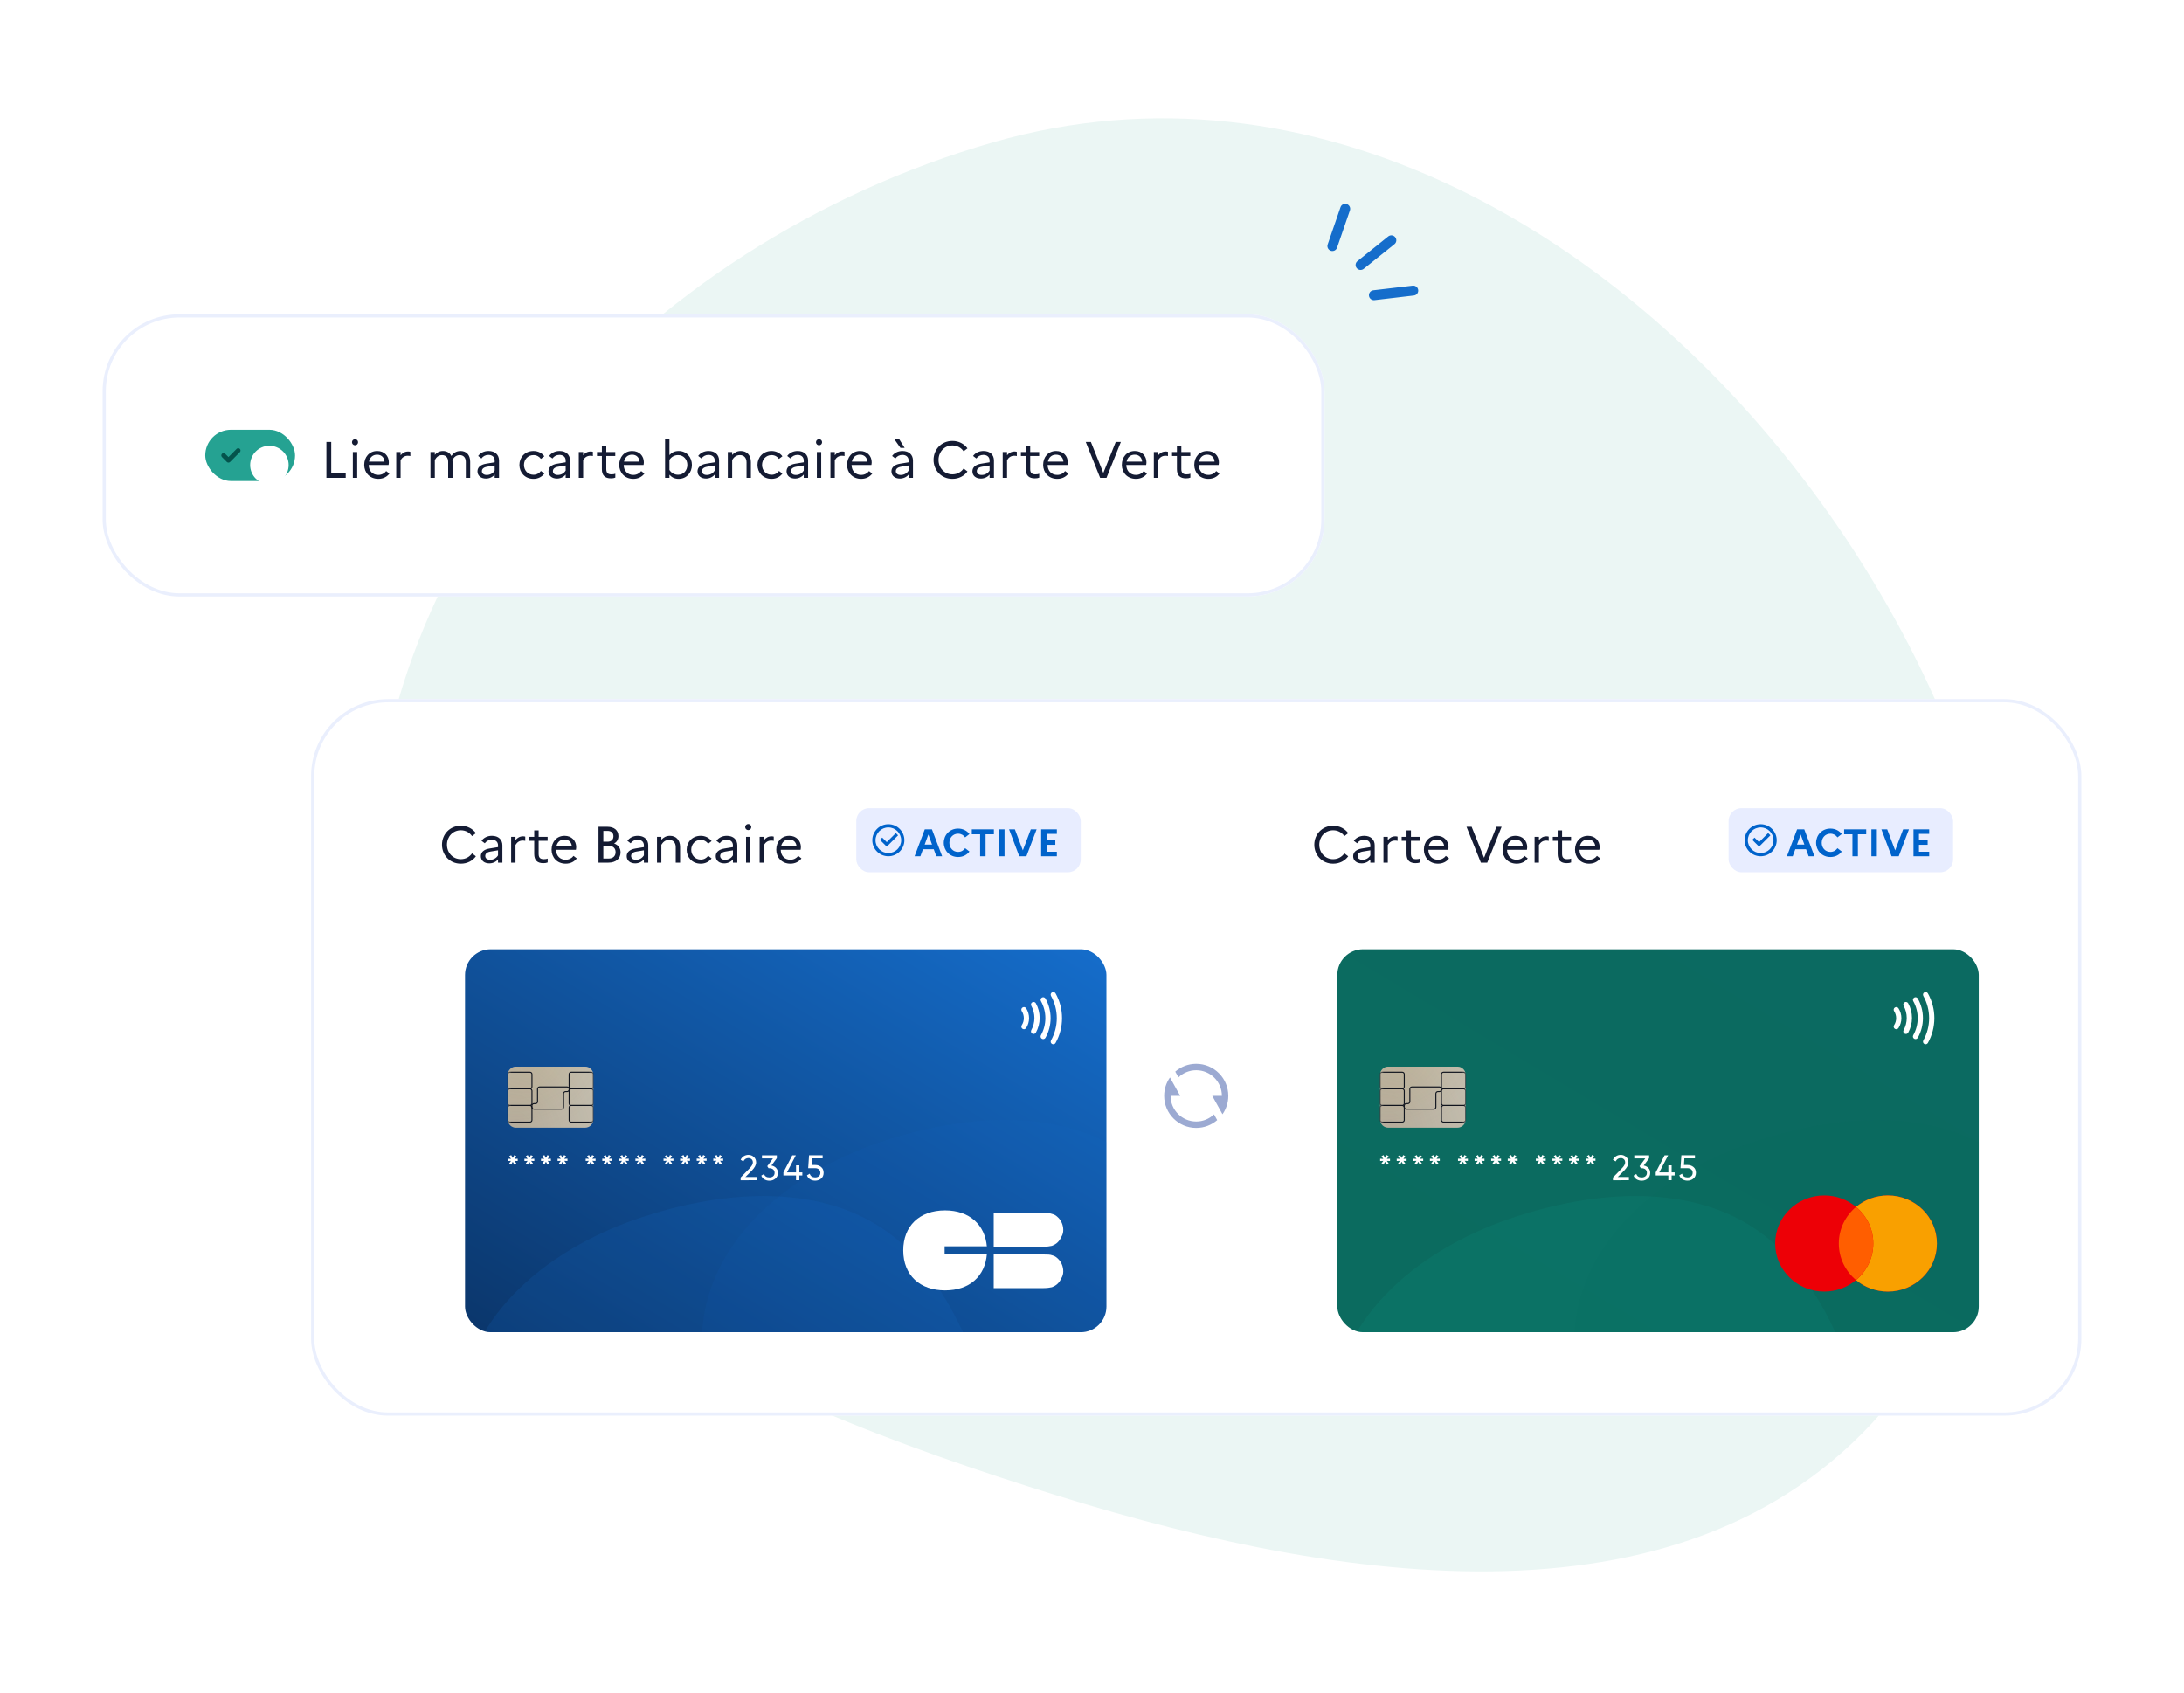<svg viewBox="0 0 681 528" fill="none" xmlns="http://www.w3.org/2000/svg">
<path fill-rule="evenodd" clip-rule="evenodd" d="M116.228 285.69C121.045 388.357 230.999 435.736 329.459 466.291C422.705 495.229 533.11 510.804 592.412 433.467C654.947 351.915 627.748 239.199 567.34 156.07C506.598 72.482 409.164 15.779 309.663 44.37C199.924 75.902 110.893 171.986 116.228 285.69Z" fill="#EBF6F4"/>
<g filter="url(#filter0_ddd_37_781)">
<rect x="32" y="92" width="381" height="88" rx="24" fill="white"/>
<rect x="32.5" y="92.5" width="380" height="87" rx="23.5" stroke="#EAEFFD"/>
<rect x="64" y="128" width="28" height="16" rx="8" fill="#25A292"/>
<path d="M74.79 133.961C74.51 133.68 74.055 133.68 73.775 133.961L71.239 136.51L70.225 135.49C69.945 135.209 69.49 135.209 69.21 135.49C68.93 135.772 68.93 136.228 69.21 136.51L70.732 138.039C71.012 138.32 71.466 138.32 71.746 138.039L74.79 134.981C75.07 134.699 75.07 134.243 74.79 133.961Z" fill="#04534C"/>
<g filter="url(#filter1_dd_37_781)">
<circle cx="84" cy="136" r="6" fill="white"/>
</g>
<path d="M101.776 143V131.8H103.28V141.624H107.792V143H101.776ZM110.706 132.84C110.178 132.84 109.746 132.408 109.746 131.88C109.746 131.368 110.178 130.936 110.706 130.936C111.234 130.936 111.65 131.368 111.65 131.88C111.65 132.408 111.234 132.84 110.706 132.84ZM110.018 143V134.936H111.378V143H110.018ZM121.421 141.672C120.669 142.68 119.469 143.32 117.965 143.32C115.245 143.32 113.565 141.32 113.565 138.968C113.565 136.52 115.133 134.616 117.629 134.616C119.821 134.616 121.245 136.152 121.245 138.136C121.245 138.456 121.197 138.76 121.149 138.984H114.957C115.005 140.92 116.237 142.088 117.965 142.088C119.005 142.088 119.885 141.608 120.413 140.888L121.421 141.672ZM117.597 135.768C116.269 135.768 115.341 136.552 115.053 137.944H119.885C119.837 136.76 119.021 135.768 117.597 135.768ZM123.549 143V134.936H124.909V135.944C125.501 135.24 126.237 134.776 127.261 134.776C127.517 134.776 127.757 134.808 127.949 134.872V136.2C127.709 136.136 127.469 136.104 127.149 136.104C126.093 136.104 125.405 136.648 124.909 137.464V143H123.549ZM134.221 143V134.936H135.581V135.816C136.189 135.112 136.989 134.616 138.109 134.616C139.277 134.616 140.237 135.144 140.733 136.168C141.373 135.288 142.221 134.616 143.613 134.616C145.341 134.616 146.605 135.768 146.605 137.96V143H145.245V138.008C145.245 136.664 144.493 135.896 143.341 135.896C142.317 135.896 141.597 136.472 141.069 137.416C141.085 137.592 141.101 137.768 141.101 137.96V143H139.741V138.008C139.741 136.664 139.005 135.896 137.837 135.896C136.733 135.896 136.045 136.584 135.581 137.416V143H134.221ZM151.538 143.224C149.954 143.224 148.882 142.344 148.882 140.968C148.882 139.752 149.81 138.888 151.522 138.6L154.242 138.152V137.592C154.242 136.472 153.442 135.832 152.29 135.832C151.362 135.832 150.61 136.264 150.114 136.952L149.09 136.168C149.794 135.208 150.93 134.616 152.338 134.616C154.386 134.616 155.602 135.816 155.602 137.592V143H154.242V141.976C153.634 142.76 152.578 143.224 151.538 143.224ZM150.258 140.92C150.258 141.608 150.818 142.104 151.762 142.104C152.834 142.104 153.714 141.592 154.242 140.728V139.144L151.858 139.544C150.754 139.736 150.258 140.232 150.258 140.92ZM166.355 142.04C167.347 142.04 168.163 141.56 168.659 140.856L169.731 141.672C168.979 142.68 167.811 143.32 166.339 143.32C163.667 143.32 161.955 141.32 161.955 138.968C161.955 136.616 163.667 134.616 166.339 134.616C167.795 134.616 168.979 135.272 169.731 136.264L168.659 137.08C168.163 136.376 167.347 135.896 166.339 135.896C164.611 135.896 163.379 137.256 163.379 138.968C163.379 140.696 164.611 142.04 166.355 142.04ZM173.679 143.224C172.095 143.224 171.023 142.344 171.023 140.968C171.023 139.752 171.951 138.888 173.663 138.6L176.383 138.152V137.592C176.383 136.472 175.583 135.832 174.431 135.832C173.503 135.832 172.751 136.264 172.255 136.952L171.231 136.168C171.935 135.208 173.071 134.616 174.479 134.616C176.527 134.616 177.743 135.816 177.743 137.592V143H176.383V141.976C175.775 142.76 174.719 143.224 173.679 143.224ZM172.399 140.92C172.399 141.608 172.959 142.104 173.903 142.104C174.975 142.104 175.855 141.592 176.383 140.728V139.144L173.999 139.544C172.895 139.736 172.399 140.232 172.399 140.92ZM180.471 143V134.936H181.831V135.944C182.423 135.24 183.159 134.776 184.183 134.776C184.439 134.776 184.679 134.808 184.871 134.872V136.2C184.631 136.136 184.391 136.104 184.071 136.104C183.015 136.104 182.327 136.648 181.831 137.464V143H180.471ZM187.67 140.296V136.168H186.15V134.936H187.67V132.92H189.046V134.936H191.846V136.168H189.046V140.296C189.046 141.56 189.686 141.912 190.662 141.912C191.19 141.912 191.558 141.848 191.862 141.72V142.936C191.478 143.096 191.046 143.16 190.47 143.16C188.678 143.16 187.67 142.264 187.67 140.296ZM200.936 141.672C200.184 142.68 198.984 143.32 197.48 143.32C194.76 143.32 193.08 141.32 193.08 138.968C193.08 136.52 194.648 134.616 197.144 134.616C199.336 134.616 200.76 136.152 200.76 138.136C200.76 138.456 200.712 138.76 200.664 138.984H194.472C194.52 140.92 195.752 142.088 197.48 142.088C198.52 142.088 199.4 141.608 199.928 140.888L200.936 141.672ZM197.112 135.768C195.784 135.768 194.856 136.552 194.568 137.944H199.4C199.352 136.76 198.536 135.768 197.112 135.768ZM215.746 138.968C215.746 141.32 214.13 143.32 211.602 143.32C210.402 143.32 209.458 142.856 208.738 142.04V143H207.378V131H208.738V135.896C209.458 135.08 210.402 134.616 211.602 134.616C214.13 134.616 215.746 136.616 215.746 138.968ZM211.442 135.896C210.322 135.896 209.33 136.44 208.738 137.384V140.552C209.362 141.512 210.338 142.04 211.442 142.04C213.154 142.04 214.322 140.68 214.322 138.968C214.322 137.256 213.154 135.896 211.442 135.896ZM220.148 143.224C218.564 143.224 217.492 142.344 217.492 140.968C217.492 139.752 218.42 138.888 220.132 138.6L222.852 138.152V137.592C222.852 136.472 222.052 135.832 220.9 135.832C219.972 135.832 219.22 136.264 218.724 136.952L217.7 136.168C218.404 135.208 219.54 134.616 220.948 134.616C222.996 134.616 224.212 135.816 224.212 137.592V143H222.852V141.976C222.244 142.76 221.188 143.224 220.148 143.224ZM218.868 140.92C218.868 141.608 219.428 142.104 220.372 142.104C221.444 142.104 222.324 141.592 222.852 140.728V139.144L220.468 139.544C219.364 139.736 218.868 140.232 218.868 140.92ZM226.94 143V134.936H228.3V135.848C228.956 135.128 229.788 134.616 230.988 134.616C232.796 134.616 234.14 135.832 234.14 138.12V143H232.78V138.168C232.78 136.728 231.964 135.896 230.716 135.896C229.548 135.896 228.812 136.568 228.3 137.416V143H226.94ZM240.59 142.04C241.582 142.04 242.398 141.56 242.894 140.856L243.966 141.672C243.214 142.68 242.046 143.32 240.574 143.32C237.902 143.32 236.19 141.32 236.19 138.968C236.19 136.616 237.902 134.616 240.574 134.616C242.03 134.616 243.214 135.272 243.966 136.264L242.894 137.08C242.398 136.376 241.582 135.896 240.574 135.896C238.846 135.896 237.614 137.256 237.614 138.968C237.614 140.696 238.846 142.04 240.59 142.04ZM247.913 143.224C246.329 143.224 245.257 142.344 245.257 140.968C245.257 139.752 246.185 138.888 247.897 138.6L250.617 138.152V137.592C250.617 136.472 249.817 135.832 248.665 135.832C247.737 135.832 246.985 136.264 246.489 136.952L245.465 136.168C246.169 135.208 247.305 134.616 248.713 134.616C250.761 134.616 251.977 135.816 251.977 137.592V143H250.617V141.976C250.009 142.76 248.953 143.224 247.913 143.224ZM246.633 140.92C246.633 141.608 247.193 142.104 248.137 142.104C249.209 142.104 250.089 141.592 250.617 140.728V139.144L248.233 139.544C247.129 139.736 246.633 140.232 246.633 140.92ZM255.394 132.84C254.866 132.84 254.434 132.408 254.434 131.88C254.434 131.368 254.866 130.936 255.394 130.936C255.922 130.936 256.338 131.368 256.338 131.88C256.338 132.408 255.922 132.84 255.394 132.84ZM254.706 143V134.936H256.066V143H254.706ZM258.94 143V134.936H260.3V135.944C260.892 135.24 261.628 134.776 262.652 134.776C262.908 134.776 263.148 134.808 263.34 134.872V136.2C263.1 136.136 262.86 136.104 262.54 136.104C261.484 136.104 260.796 136.648 260.3 137.464V143H258.94ZM271.983 141.672C271.231 142.68 270.031 143.32 268.527 143.32C265.807 143.32 264.127 141.32 264.127 138.968C264.127 136.52 265.695 134.616 268.191 134.616C270.383 134.616 271.807 136.152 271.807 138.136C271.807 138.456 271.759 138.76 271.711 138.984H265.519C265.567 140.92 266.799 142.088 268.527 142.088C269.567 142.088 270.447 141.608 270.975 140.888L271.983 141.672ZM268.159 135.768C266.831 135.768 265.903 136.552 265.615 137.944H270.447C270.399 136.76 269.583 135.768 268.159 135.768ZM280.776 133.656L278.904 131H280.424L282.088 133.656H280.776ZM280.616 143.224C279.032 143.224 277.96 142.344 277.96 140.968C277.96 139.752 278.888 138.888 280.6 138.6L283.32 138.152V137.592C283.32 136.472 282.52 135.832 281.368 135.832C280.44 135.832 279.688 136.264 279.192 136.952L278.168 136.168C278.872 135.208 280.008 134.616 281.416 134.616C283.464 134.616 284.68 135.816 284.68 137.592V143H283.32V141.976C282.712 142.76 281.656 143.224 280.616 143.224ZM279.336 140.92C279.336 141.608 279.896 142.104 280.84 142.104C281.912 142.104 282.792 141.592 283.32 140.728V139.144L280.936 139.544C279.832 139.736 279.336 140.232 279.336 140.92ZM296.985 141.912C298.489 141.912 299.721 141.176 300.473 140.088L301.673 141.016C300.649 142.408 299.001 143.32 296.985 143.32C293.481 143.32 291.097 140.6 291.097 137.4C291.097 134.2 293.481 131.48 296.985 131.48C299.001 131.48 300.649 132.408 301.673 133.784L300.473 134.712C299.721 133.624 298.489 132.888 296.985 132.888C294.457 132.888 292.649 134.904 292.649 137.4C292.649 139.896 294.457 141.912 296.985 141.912ZM305.866 143.224C304.282 143.224 303.21 142.344 303.21 140.968C303.21 139.752 304.138 138.888 305.85 138.6L308.57 138.152V137.592C308.57 136.472 307.77 135.832 306.618 135.832C305.69 135.832 304.938 136.264 304.442 136.952L303.418 136.168C304.122 135.208 305.258 134.616 306.666 134.616C308.714 134.616 309.93 135.816 309.93 137.592V143H308.57V141.976C307.962 142.76 306.906 143.224 305.866 143.224ZM304.586 140.92C304.586 141.608 305.146 142.104 306.09 142.104C307.162 142.104 308.042 141.592 308.57 140.728V139.144L306.186 139.544C305.082 139.736 304.586 140.232 304.586 140.92ZM312.659 143V134.936H314.019V135.944C314.611 135.24 315.347 134.776 316.371 134.776C316.627 134.776 316.867 134.808 317.059 134.872V136.2C316.819 136.136 316.579 136.104 316.259 136.104C315.203 136.104 314.515 136.648 314.019 137.464V143H312.659ZM319.857 140.296V136.168H318.337V134.936H319.857V132.92H321.233V134.936H324.033V136.168H321.233V140.296C321.233 141.56 321.873 141.912 322.849 141.912C323.377 141.912 323.745 141.848 324.049 141.72V142.936C323.665 143.096 323.233 143.16 322.657 143.16C320.865 143.16 319.857 142.264 319.857 140.296ZM333.124 141.672C332.372 142.68 331.172 143.32 329.668 143.32C326.948 143.32 325.268 141.32 325.268 138.968C325.268 136.52 326.836 134.616 329.332 134.616C331.524 134.616 332.948 136.152 332.948 138.136C332.948 138.456 332.9 138.76 332.852 138.984H326.66C326.708 140.92 327.94 142.088 329.668 142.088C330.708 142.088 331.588 141.608 332.116 140.888L333.124 141.672ZM329.3 135.768C327.972 135.768 327.044 136.552 326.756 137.944H331.588C331.54 136.76 330.724 135.768 329.3 135.768ZM338.557 131.8H340.157L344.029 141.48L347.901 131.8H349.501L345.021 143H343.037L338.557 131.8ZM357.655 141.672C356.903 142.68 355.703 143.32 354.199 143.32C351.479 143.32 349.799 141.32 349.799 138.968C349.799 136.52 351.367 134.616 353.863 134.616C356.055 134.616 357.479 136.152 357.479 138.136C357.479 138.456 357.431 138.76 357.383 138.984H351.191C351.239 140.92 352.471 142.088 354.199 142.088C355.239 142.088 356.119 141.608 356.647 140.888L357.655 141.672ZM353.831 135.768C352.503 135.768 351.575 136.552 351.287 137.944H356.119C356.071 136.76 355.255 135.768 353.831 135.768ZM359.784 143V134.936H361.144V135.944C361.736 135.24 362.472 134.776 363.496 134.776C363.752 134.776 363.992 134.808 364.184 134.872V136.2C363.944 136.136 363.704 136.104 363.384 136.104C362.328 136.104 361.64 136.648 361.144 137.464V143H359.784ZM366.982 140.296V136.168H365.462V134.936H366.982V132.92H368.358V134.936H371.158V136.168H368.358V140.296C368.358 141.56 368.998 141.912 369.974 141.912C370.502 141.912 370.87 141.848 371.174 141.72V142.936C370.79 143.096 370.358 143.16 369.782 143.16C367.99 143.16 366.982 142.264 366.982 140.296ZM380.249 141.672C379.497 142.68 378.297 143.32 376.793 143.32C374.073 143.32 372.393 141.32 372.393 138.968C372.393 136.52 373.961 134.616 376.457 134.616C378.649 134.616 380.073 136.152 380.073 138.136C380.073 138.456 380.025 138.76 379.977 138.984H373.785C373.833 140.92 375.065 142.088 376.793 142.088C377.833 142.088 378.713 141.608 379.241 140.888L380.249 141.672ZM376.425 135.768C375.097 135.768 374.169 136.552 373.881 137.944H378.713C378.665 136.76 377.849 135.768 376.425 135.768Z" fill="#141B33"/>
</g>
<g filter="url(#filter2_ddd_37_781)">
<rect x="97" y="212" width="552" height="223.418" rx="24" fill="white"/>
<rect x="97.5" y="212.5" width="551" height="222.418" rx="23.5" stroke="#EAEFFD"/>
<path d="M143.704 261.912C145.208 261.912 146.44 261.176 147.192 260.088L148.392 261.016C147.368 262.408 145.72 263.32 143.704 263.32C140.2 263.32 137.816 260.6 137.816 257.4C137.816 254.2 140.2 251.48 143.704 251.48C145.72 251.48 147.368 252.408 148.392 253.784L147.192 254.712C146.44 253.624 145.208 252.888 143.704 252.888C141.176 252.888 139.368 254.904 139.368 257.4C139.368 259.896 141.176 261.912 143.704 261.912ZM152.585 263.224C151.001 263.224 149.929 262.344 149.929 260.968C149.929 259.752 150.857 258.888 152.569 258.6L155.289 258.152V257.592C155.289 256.472 154.489 255.832 153.337 255.832C152.409 255.832 151.657 256.264 151.161 256.952L150.137 256.168C150.841 255.208 151.977 254.616 153.385 254.616C155.433 254.616 156.649 255.816 156.649 257.592V263H155.289V261.976C154.681 262.76 153.625 263.224 152.585 263.224ZM151.305 260.92C151.305 261.608 151.865 262.104 152.809 262.104C153.881 262.104 154.761 261.592 155.289 260.728V259.144L152.905 259.544C151.801 259.736 151.305 260.232 151.305 260.92ZM159.378 263V254.936H160.738V255.944C161.33 255.24 162.066 254.776 163.09 254.776C163.346 254.776 163.586 254.808 163.778 254.872V256.2C163.538 256.136 163.298 256.104 162.978 256.104C161.922 256.104 161.234 256.648 160.738 257.464V263H159.378ZM166.576 260.296V256.168H165.056V254.936H166.576V252.92H167.952V254.936H170.752V256.168H167.952V260.296C167.952 261.56 168.592 261.912 169.568 261.912C170.096 261.912 170.464 261.848 170.768 261.72V262.936C170.384 263.096 169.952 263.16 169.376 263.16C167.584 263.16 166.576 262.264 166.576 260.296ZM179.842 261.672C179.09 262.68 177.89 263.32 176.386 263.32C173.666 263.32 171.986 261.32 171.986 258.968C171.986 256.52 173.554 254.616 176.05 254.616C178.242 254.616 179.666 256.152 179.666 258.136C179.666 258.456 179.618 258.76 179.57 258.984H173.378C173.426 260.92 174.658 262.088 176.386 262.088C177.426 262.088 178.306 261.608 178.834 260.888L179.842 261.672ZM176.018 255.768C174.69 255.768 173.762 256.552 173.474 257.944H178.306C178.258 256.76 177.442 255.768 176.018 255.768ZM186.62 263V251.8H189.388C191.532 251.8 192.828 252.936 192.828 254.712C192.828 255.72 192.364 256.536 191.484 257.016C192.796 257.48 193.5 258.504 193.5 259.784C193.5 261.752 192.044 263 189.66 263H186.62ZM189.404 253.08H188.124V256.456H189.404C190.588 256.456 191.276 255.848 191.276 254.744C191.276 253.688 190.588 253.08 189.404 253.08ZM189.724 257.736H188.124V261.72H189.724C191.116 261.72 191.948 260.984 191.948 259.72C191.948 258.456 191.116 257.736 189.724 257.736ZM198.07 263.224C196.486 263.224 195.414 262.344 195.414 260.968C195.414 259.752 196.342 258.888 198.054 258.6L200.774 258.152V257.592C200.774 256.472 199.974 255.832 198.822 255.832C197.894 255.832 197.142 256.264 196.646 256.952L195.622 256.168C196.326 255.208 197.462 254.616 198.87 254.616C200.918 254.616 202.134 255.816 202.134 257.592V263H200.774V261.976C200.166 262.76 199.11 263.224 198.07 263.224ZM196.789 260.92C196.789 261.608 197.35 262.104 198.294 262.104C199.366 262.104 200.246 261.592 200.774 260.728V259.144L198.39 259.544C197.286 259.736 196.789 260.232 196.789 260.92ZM204.862 263V254.936H206.222V255.848C206.878 255.128 207.71 254.616 208.91 254.616C210.718 254.616 212.062 255.832 212.062 258.12V263H210.702V258.168C210.702 256.728 209.886 255.896 208.638 255.896C207.47 255.896 206.734 256.568 206.222 257.416V263H204.862ZM218.511 262.04C219.503 262.04 220.319 261.56 220.815 260.856L221.887 261.672C221.135 262.68 219.967 263.32 218.495 263.32C215.823 263.32 214.111 261.32 214.111 258.968C214.111 256.616 215.823 254.616 218.495 254.616C219.951 254.616 221.135 255.272 221.887 256.264L220.815 257.08C220.319 256.376 219.503 255.896 218.495 255.896C216.767 255.896 215.535 257.256 215.535 258.968C215.535 260.696 216.767 262.04 218.511 262.04ZM225.835 263.224C224.251 263.224 223.179 262.344 223.179 260.968C223.179 259.752 224.107 258.888 225.819 258.6L228.539 258.152V257.592C228.539 256.472 227.739 255.832 226.587 255.832C225.659 255.832 224.907 256.264 224.411 256.952L223.387 256.168C224.091 255.208 225.227 254.616 226.635 254.616C228.683 254.616 229.899 255.816 229.899 257.592V263H228.539V261.976C227.931 262.76 226.875 263.224 225.835 263.224ZM224.555 260.92C224.555 261.608 225.115 262.104 226.059 262.104C227.131 262.104 228.011 261.592 228.539 260.728V259.144L226.155 259.544C225.051 259.736 224.555 260.232 224.555 260.92ZM233.316 252.84C232.788 252.84 232.356 252.408 232.356 251.88C232.356 251.368 232.788 250.936 233.316 250.936C233.844 250.936 234.26 251.368 234.26 251.88C234.26 252.408 233.844 252.84 233.316 252.84ZM232.628 263V254.936H233.988V263H232.628ZM236.862 263V254.936H238.222V255.944C238.814 255.24 239.55 254.776 240.574 254.776C240.83 254.776 241.07 254.808 241.262 254.872V256.2C241.022 256.136 240.782 256.104 240.462 256.104C239.406 256.104 238.718 256.648 238.222 257.464V263H236.862ZM249.905 261.672C249.153 262.68 247.953 263.32 246.449 263.32C243.729 263.32 242.049 261.32 242.049 258.968C242.049 256.52 243.617 254.616 246.113 254.616C248.305 254.616 249.729 256.152 249.729 258.136C249.729 258.456 249.681 258.76 249.633 258.984H243.441C243.489 260.92 244.721 262.088 246.449 262.088C247.489 262.088 248.369 261.608 248.897 260.888L249.905 261.672ZM246.081 255.768C244.753 255.768 243.825 256.552 243.537 257.944H248.369C248.321 256.76 247.505 255.768 246.081 255.768Z" fill="#141B33"/>
<rect x="267" y="246" width="70" height="20" rx="4" fill="#E8EDFF"/>
<path fill-rule="evenodd" clip-rule="evenodd" d="M277 261C274.238 261 272 258.762 272 256C272 253.238 274.238 251 277 251C279.762 251 282 253.238 282 256C282 258.762 279.762 261 277 261ZM277 260C279.209 260 281 258.209 281 256C281 253.791 279.209 252 277 252C274.791 252 273 253.791 273 256C273 258.209 274.791 260 277 260ZM276.502 258L274.38 255.878L275.087 255.172L276.502 256.586L279.33 253.757L280.037 254.464L276.502 258Z" fill="#0063CB"/>
<path d="M285.18 261L288.36 252.6H290.592L293.772 261H291.96L291.156 258.816H287.796L286.992 261H285.18ZM288.324 257.364H290.628L289.476 254.208L288.324 257.364ZM298.746 259.644C299.706 259.644 300.462 259.176 300.942 258.492L302.286 259.524C301.518 260.568 300.27 261.24 298.746 261.24C296.094 261.24 294.282 259.2 294.282 256.8C294.282 254.4 296.094 252.36 298.746 252.36C300.27 252.36 301.518 253.044 302.286 254.064L300.942 255.108C300.462 254.424 299.706 253.956 298.746 253.956C297.162 253.956 296.034 255.192 296.034 256.8C296.034 258.408 297.162 259.644 298.746 259.644ZM303.02 254.148V252.6H309.908V254.148H307.316V261H305.612V254.148H303.02ZM311.525 261V252.6H313.229V261H311.525ZM314.641 252.6H316.453L318.937 259.164L321.421 252.6H323.233L320.053 261H317.821L314.641 252.6ZM324.65 261V252.6H329.546V254.016H326.354V256.008H329.066V257.424H326.354V259.584H329.546V261H324.65Z" fill="#0063CB"/>
<g filter="url(#filter3_dd_37_781)">
<g clip-path="url(#clip0_37_781)">
<rect x="137" y="276" width="200" height="119.418" rx="8" fill="url(#paint0_linear_37_781)"/>
<path fill-rule="evenodd" clip-rule="evenodd" d="M135.538 422.946C135.216 392.173 161.448 370.077 190.61 360.076C221.744 349.398 258.129 348.277 278.878 373.785C302.996 403.432 309.824 447.398 285.866 477.174C264.153 504.16 224.498 493.666 191.885 481.902C163.591 471.695 135.852 452.97 135.538 422.946Z" fill="#156CC8" fill-opacity="0.16"/>
<g style="mix-blend-mode:multiply">
<path fill-rule="evenodd" clip-rule="evenodd" d="M210.83 399.216C210.508 368.443 236.741 346.347 265.903 336.346C297.036 325.668 333.421 324.547 354.171 350.055C378.288 379.702 385.117 423.668 361.158 453.444C339.445 480.43 299.791 469.936 267.177 458.172C238.884 447.965 211.144 429.24 210.83 399.216Z" fill="#156DCB" fill-opacity="0.08"/>
</g>
<g clip-path="url(#clip1_37_781)">
<path fill-rule="evenodd" clip-rule="evenodd" d="M320.03 289.44C320.423 289.22 320.921 289.36 321.141 289.752C322.464 292.104 323.159 294.77 323.159 297.482C323.159 300.195 322.464 302.861 321.141 305.213C320.921 305.604 320.423 305.744 320.03 305.525C319.637 305.306 319.496 304.811 319.716 304.42C320.901 302.312 321.526 299.919 321.526 297.482C321.526 295.045 320.901 292.653 319.716 290.545C319.496 290.154 319.637 289.659 320.03 289.44ZM316.887 291.053C317.281 290.834 317.778 290.974 317.998 291.365C319.045 293.227 319.595 295.336 319.595 297.482C319.595 299.628 319.045 301.738 317.998 303.599C317.778 303.991 317.281 304.131 316.887 303.912C316.494 303.693 316.353 303.198 316.573 302.806C317.483 301.189 317.962 299.353 317.962 297.482C317.962 295.612 317.483 293.776 316.573 292.159C316.353 291.767 316.494 291.272 316.887 291.053ZM313.89 292.533C314.285 292.315 314.782 292.457 315 292.85C315.775 294.243 316.182 295.82 316.182 297.424C316.182 299.027 315.775 300.605 315 301.998C314.782 302.39 314.285 302.532 313.89 302.315C313.496 302.097 313.353 301.603 313.572 301.21C314.211 300.061 314.549 298.755 314.549 297.424C314.549 296.092 314.211 294.786 313.572 293.637C313.353 293.244 313.496 292.75 313.89 292.533ZM310.846 294.158C311.225 293.916 311.73 294.026 311.973 294.404C312.566 295.326 312.882 296.392 312.882 297.482C312.882 298.572 312.566 299.639 311.973 300.561C311.73 300.938 311.225 301.049 310.846 300.807C310.466 300.565 310.355 300.062 310.598 299.684C311.024 299.022 311.249 298.259 311.249 297.482C311.249 296.705 311.024 295.942 310.598 295.28C310.355 294.902 310.466 294.4 310.846 294.158Z" fill="white"/>
</g>
<g filter="url(#filter4_ii_37_781)">
<path d="M150.333 315.12C150.333 313.724 151.47 312.592 152.873 312.592H174.46C175.863 312.592 177 313.724 177 315.12V329.103C177 330.498 175.863 331.63 174.46 331.63H152.873C151.47 331.63 150.333 330.498 150.333 329.103V315.12Z" fill="#CDC9C1"/>
<path d="M150.333 315.12C150.333 313.724 151.47 312.592 152.873 312.592H174.46C175.863 312.592 177 313.724 177 315.12V329.103C177 330.498 175.863 331.63 174.46 331.63H152.873C151.47 331.63 150.333 330.498 150.333 329.103V315.12Z" fill="url(#paint1_radial_37_781)" fill-opacity="0.1"/>
<path d="M150.333 315.12C150.333 313.724 151.47 312.592 152.873 312.592H174.46C175.863 312.592 177 313.724 177 315.12V329.103C177 330.498 175.863 331.63 174.46 331.63H152.873C151.47 331.63 150.333 330.498 150.333 329.103V315.12Z" fill="url(#paint2_radial_37_781)" fill-opacity="0.1"/>
<path d="M150.333 315.12C150.333 313.724 151.47 312.592 152.873 312.592H174.46C175.863 312.592 177 313.724 177 315.12V329.103C177 330.498 175.863 331.63 174.46 331.63H152.873C151.47 331.63 150.333 330.498 150.333 329.103V315.12Z" fill="url(#paint3_radial_37_781)" fill-opacity="0.1"/>
</g>
<mask id="mask0_37_781" style="mask-type:alpha" maskUnits="userSpaceOnUse" x="150" y="312" width="28" height="20">
<path d="M150.333 315.12C150.333 313.724 151.47 312.592 152.873 312.592H174.46C175.863 312.592 177 313.724 177 315.12V329.103C177 330.498 175.863 331.63 174.46 331.63H152.873C151.47 331.63 150.333 330.498 150.333 329.103V315.12Z" fill="#D9D9D9"/>
</mask>
<g mask="url(#mask0_37_781)">
<path fill-rule="evenodd" clip-rule="evenodd" d="M150.175 314.955C150.175 314.519 150.53 314.165 150.968 314.165H157.235C157.673 314.165 158.028 314.519 158.028 314.955V318.883C158.028 319.319 157.673 319.673 157.235 319.673H150.968C150.53 319.673 150.175 319.319 150.175 318.883V314.955ZM150.968 314.481C150.705 314.481 150.492 314.693 150.492 314.955V318.883C150.492 319.145 150.705 319.357 150.968 319.357H157.235C157.498 319.357 157.711 319.145 157.711 318.883V314.955C157.711 314.693 157.498 314.481 157.235 314.481H150.968Z" fill="#10141E"/>
<path fill-rule="evenodd" clip-rule="evenodd" d="M150.175 320.147C150.175 319.711 150.53 319.357 150.968 319.357H157.235C157.673 319.357 158.028 319.711 158.028 320.147V324.075C158.028 324.511 157.673 324.865 157.235 324.865H150.968C150.53 324.865 150.175 324.511 150.175 324.075V320.147ZM150.968 319.673C150.705 319.673 150.492 319.885 150.492 320.147V324.075C150.492 324.337 150.705 324.549 150.968 324.549H157.235C157.498 324.549 157.711 324.337 157.711 324.075V320.147C157.711 319.885 157.498 319.673 157.235 319.673H150.968Z" fill="#10141E"/>
<path fill-rule="evenodd" clip-rule="evenodd" d="M159.45 319.57C159.45 319.134 159.805 318.78 160.244 318.78H168.829C169.267 318.78 169.623 319.134 169.623 319.57V319.749C169.623 320.185 169.267 320.538 168.829 320.538H168.36C168.097 320.538 167.883 320.751 167.883 321.012V325.229C167.883 325.665 167.528 326.019 167.09 326.019H158.505C158.066 326.019 157.711 325.665 157.711 325.229V324.762C157.711 324.326 158.066 323.972 158.505 323.972H158.974C159.237 323.972 159.45 323.76 159.45 323.498V319.57ZM160.244 319.096C159.981 319.096 159.768 319.308 159.768 319.57V323.498C159.768 323.935 159.412 324.288 158.974 324.288H158.505C158.242 324.288 158.028 324.5 158.028 324.762V325.229C158.028 325.491 158.242 325.703 158.505 325.703H167.09C167.353 325.703 167.566 325.491 167.566 325.229V321.012C167.566 320.576 167.921 320.223 168.36 320.223H168.829C169.092 320.223 169.305 320.01 169.305 319.749V319.57C169.305 319.308 169.092 319.096 168.829 319.096H160.244Z" fill="#10141E"/>
<path fill-rule="evenodd" clip-rule="evenodd" d="M150.175 325.339C150.175 324.903 150.53 324.549 150.968 324.549H157.235C157.673 324.549 158.028 324.903 158.028 325.339V329.268C158.028 329.704 157.673 330.057 157.235 330.057H150.968C150.53 330.057 150.175 329.704 150.175 329.268V325.339ZM150.968 324.865C150.705 324.865 150.492 325.077 150.492 325.339V329.268C150.492 329.529 150.705 329.741 150.968 329.741H157.235C157.498 329.741 157.711 329.529 157.711 329.268V325.339C157.711 325.077 157.498 324.865 157.235 324.865H150.968Z" fill="#10141E"/>
<path fill-rule="evenodd" clip-rule="evenodd" d="M169.305 314.955C169.305 314.519 169.66 314.165 170.099 314.165H176.365C176.803 314.165 177.159 314.519 177.159 314.955V318.883C177.159 319.319 176.803 319.673 176.365 319.673H170.099C169.66 319.673 169.305 319.319 169.305 318.883V314.955ZM170.099 314.481C169.836 314.481 169.623 314.693 169.623 314.955V318.883C169.623 319.145 169.836 319.357 170.099 319.357H176.365C176.628 319.357 176.841 319.145 176.841 318.883V314.955C176.841 314.693 176.628 314.481 176.365 314.481H170.099Z" fill="#10141E"/>
<path fill-rule="evenodd" clip-rule="evenodd" d="M169.305 320.147C169.305 319.711 169.66 319.357 170.099 319.357H176.365C176.803 319.357 177.159 319.711 177.159 320.147V324.075C177.159 324.511 176.803 324.865 176.365 324.865H170.099C169.66 324.865 169.305 324.511 169.305 324.075V320.147ZM170.099 319.673C169.836 319.673 169.623 319.885 169.623 320.147V324.075C169.623 324.337 169.836 324.549 170.099 324.549H176.365C176.628 324.549 176.841 324.337 176.841 324.075V320.147C176.841 319.885 176.628 319.673 176.365 319.673H170.099Z" fill="#10141E"/>
<path fill-rule="evenodd" clip-rule="evenodd" d="M169.305 325.339C169.305 324.903 169.66 324.549 170.099 324.549H176.365C176.803 324.549 177.159 324.903 177.159 325.339V329.268C177.159 329.704 176.803 330.057 176.365 330.057H170.099C169.66 330.057 169.305 329.704 169.305 329.268V325.339ZM170.099 324.865C169.836 324.865 169.623 325.077 169.623 325.339V329.268C169.623 329.529 169.836 329.741 170.099 329.741H176.365C176.628 329.741 176.841 329.529 176.841 329.268V325.339C176.841 325.077 176.628 324.865 176.365 324.865H170.099Z" fill="#10141E"/>
</g>
<path d="M153.423 341.317V342.027L152.421 341.984L153.007 342.793L152.378 343.172L151.881 342.264L151.384 343.172L150.768 342.793L151.341 341.984L150.348 342.032V341.322L151.341 341.378L150.768 340.556L151.384 340.177L151.881 341.085L152.378 340.177L153.007 340.556L152.425 341.378L153.423 341.317Z" fill="white"/>
<path d="M158.596 341.314V342.024L157.594 341.98L158.18 342.789L157.551 343.168L157.054 342.26L156.557 343.168L155.941 342.789L156.515 341.98L155.521 342.028V341.318L156.515 341.374L155.941 340.552L156.557 340.173L157.054 341.081L157.551 340.173L158.18 340.552L157.598 341.374L158.596 341.314Z" fill="white"/>
<path d="M163.769 341.309V342.019L162.767 341.976L163.353 342.785L162.724 343.164L162.227 342.256L161.73 343.164L161.114 342.785L161.687 341.976L160.694 342.023V341.313L161.687 341.369L161.114 340.548L161.73 340.169L162.227 341.077L162.724 340.169L163.353 340.548L162.771 341.369L163.769 341.309Z" fill="white"/>
<path d="M168.942 341.305V342.015L167.94 341.972L168.527 342.781L167.897 343.159L167.4 342.251L166.904 343.159L166.287 342.781L166.861 341.972L165.867 342.019V341.309L166.861 341.365L166.287 340.543L166.904 340.165L167.4 341.072L167.897 340.165L168.527 340.543L167.944 341.365L168.942 341.305Z" fill="white"/>
<path d="M177.699 341.296V342.006L176.697 341.963L177.284 342.772L176.654 343.15L176.158 342.243L175.661 343.15L175.044 342.772L175.618 341.963L174.625 342.01V341.3L175.618 341.356L175.044 340.534L175.661 340.156L176.158 341.064L176.654 340.156L177.284 340.534L176.701 341.356L177.699 341.296Z" fill="white"/>
<path d="M182.872 341.296V342.006L181.87 341.963L182.457 342.772L181.827 343.15L181.331 342.243L180.834 343.15L180.217 342.772L180.791 341.963L179.798 342.01V341.3L180.791 341.356L180.217 340.534L180.834 340.156L181.331 341.064L181.827 340.156L182.457 340.534L181.875 341.356L182.872 341.296Z" fill="white"/>
<path d="M188.045 341.292V342.002L187.039 341.955L187.626 342.764L186.996 343.142L186.5 342.234L186.003 343.142L185.386 342.764L185.96 341.955L184.966 342.002V341.292L185.96 341.348L185.386 340.526L186.003 340.147L186.5 341.055L186.996 340.147L187.626 340.526L187.043 341.348L188.045 341.292Z" fill="white"/>
<path d="M193.218 341.288V341.998L192.212 341.955L192.799 342.764L192.169 343.142L191.672 342.234L191.176 343.142L190.559 342.764L191.133 341.955L190.139 342.002V341.292L191.133 341.348L190.559 340.526L191.176 340.147L191.672 341.055L192.169 340.147L192.799 340.522L192.216 341.344L193.218 341.288Z" fill="white"/>
<path d="M201.976 341.279V341.989L200.974 341.946L201.56 342.755L200.931 343.133L200.434 342.225L199.937 343.133L199.321 342.755L199.895 341.946L198.901 341.993V341.283L199.895 341.339L199.321 340.517L199.937 340.139L200.434 341.047L200.931 340.139L201.56 340.517L200.978 341.339L201.976 341.279Z" fill="white"/>
<path d="M207.145 341.279V341.989L206.143 341.946L206.729 342.755L206.1 343.133L205.603 342.225L205.106 343.133L204.49 342.755L205.063 341.946L204.07 341.993V341.283L205.063 341.339L204.49 340.517L205.106 340.139L205.603 341.047L206.1 340.139L206.729 340.513L206.147 341.335L207.145 341.279Z" fill="white"/>
<path d="M212.318 341.274V341.984L211.316 341.941L211.902 342.75L211.273 343.129L210.776 342.221L210.279 343.129L209.663 342.75L210.237 341.941L209.243 341.989V341.279L210.237 341.335L209.663 340.513L210.279 340.134L210.776 341.042L211.273 340.134L211.902 340.513L211.32 341.335L212.318 341.274Z" fill="white"/>
<path d="M217.491 341.27V341.98L216.489 341.937L217.075 342.746L216.446 343.125L215.949 342.217L215.452 343.125L214.836 342.746L215.41 341.937L214.416 341.984V341.274L215.41 341.33L214.836 340.509L215.452 340.13L215.949 341.038L216.446 340.13L217.075 340.509L216.493 341.33L217.491 341.27Z" fill="white"/>
<path d="M222.934 348.026V347.182L225.657 344.385C226.385 343.654 226.749 343.026 226.749 342.501C226.749 342.066 226.617 341.726 226.351 341.481C226.086 341.236 225.764 341.115 225.379 341.115C224.651 341.115 224.12 341.464 223.79 342.157L222.929 341.649C223.169 341.146 223.508 340.767 223.936 340.509C224.364 340.251 224.844 340.121 225.362 340.117C226.008 340.117 226.569 340.332 227.049 340.758C227.529 341.189 227.768 341.761 227.768 342.488C227.768 343.271 227.31 344.127 226.394 345.052L224.424 347.023L227.914 347.019V348.017L222.934 348.026Z" fill="white"/>
<path d="M232.543 343.439C233.134 343.551 233.614 343.805 233.991 344.205C234.368 344.605 234.556 345.108 234.556 345.724C234.556 346.477 234.299 347.07 233.785 347.509C233.271 347.948 232.646 348.163 231.91 348.163C231.323 348.163 230.8 348.03 230.342 347.759C229.888 347.488 229.563 347.1 229.37 346.588L230.231 346.076C230.458 346.795 231.019 347.152 231.91 347.152C232.389 347.152 232.779 347.027 233.079 346.773C233.378 346.524 233.533 346.171 233.528 345.719C233.528 345.268 233.378 344.915 233.074 344.661C232.775 344.407 232.385 344.278 231.905 344.278H231.64L231.233 343.645L233.019 341.219L229.589 341.223V340.259L234.222 340.255L234.218 341.158L232.543 343.439Z" fill="white"/>
<path d="M242.174 345.573V346.537H241.236V348.013H240.213V346.537L236.277 346.541V345.577L239.044 340.255H240.149L237.382 345.577H240.217V343.383H241.241V345.577L242.174 345.573Z" fill="white"/>
<path d="M246.208 343.276C246.936 343.276 247.553 343.491 248.058 343.921C248.564 344.351 248.816 344.949 248.816 345.711C248.816 346.464 248.559 347.058 248.045 347.497C247.531 347.935 246.906 348.151 246.17 348.151C245.583 348.151 245.056 348.009 244.594 347.725C244.131 347.441 243.806 347.028 243.622 346.49L244.491 345.991C244.594 346.369 244.795 346.653 245.086 346.851C245.382 347.049 245.741 347.144 246.165 347.144C246.649 347.144 247.043 347.019 247.347 346.765C247.647 346.516 247.797 346.163 247.797 345.711C247.797 345.259 247.647 344.906 247.343 344.652C247.039 344.399 246.654 344.27 246.183 344.27H243.999L244.273 340.246L248.508 340.242V341.206L245.21 341.21L245.078 343.271L246.208 343.276Z" fill="white"/>
<path d="M323.541 363.514C323.541 362.805 323.4 362.096 323.116 361.388C322.833 360.679 322.407 360.112 321.982 359.687C321.415 359.12 320.848 358.694 320.139 358.553C319.431 358.269 318.58 358.269 317.446 358.269H301.854V363.514V368.759H317.304C318.438 368.759 319.431 368.617 319.998 368.475C320.706 368.192 321.273 367.908 321.84 367.341C322.407 366.774 322.691 366.207 322.974 365.64C323.4 364.931 323.541 364.223 323.541 363.514Z" fill="white"/>
<path d="M323.541 376.413C323.541 375.704 323.4 374.995 323.116 374.286C322.833 373.578 322.407 373.011 321.982 372.585C321.415 372.018 320.848 371.593 320.139 371.451C319.431 371.168 318.58 371.168 317.446 371.168H301.854V376.413V381.657H317.304C318.438 381.657 319.431 381.516 319.998 381.374C320.706 381.09 321.273 380.807 321.84 380.24C322.407 379.673 322.691 379.106 322.974 378.539C323.4 377.83 323.541 377.121 323.541 376.413Z" fill="white"/>
<path d="M299.727 368.758C299.16 361.954 294.341 357.418 286.686 357.418C278.607 357.418 273.646 362.38 273.646 369.892C273.646 377.689 278.89 382.366 286.686 382.366C294.341 382.366 299.16 377.972 299.727 371.026H286.545V368.617H299.727V368.758Z" fill="white"/>
</g>
</g>
<path d="M366.463 328.142C368.216 326.626 370.501 325.709 373 325.709C378.523 325.709 383 330.186 383 335.709C383 337.845 382.33 339.825 381.189 341.45L378 335.709H381C381 331.291 377.418 327.709 373 327.709C370.85 327.709 368.898 328.557 367.46 329.937L366.463 328.142ZM379.537 343.276C377.784 344.792 375.499 345.709 373 345.709C367.477 345.709 363 341.232 363 335.709C363 333.573 363.67 331.593 364.811 329.968L368 335.709H365C365 340.127 368.582 343.709 373 343.709C375.15 343.709 377.102 342.861 378.54 341.481L379.537 343.276Z" fill="#9CAAD2"/>
<path d="M415.704 261.912C417.208 261.912 418.44 261.176 419.192 260.088L420.392 261.016C419.368 262.408 417.72 263.32 415.704 263.32C412.2 263.32 409.816 260.6 409.816 257.4C409.816 254.2 412.2 251.48 415.704 251.48C417.72 251.48 419.368 252.408 420.392 253.784L419.192 254.712C418.44 253.624 417.208 252.888 415.704 252.888C413.176 252.888 411.368 254.904 411.368 257.4C411.368 259.896 413.176 261.912 415.704 261.912ZM424.585 263.224C423.001 263.224 421.929 262.344 421.929 260.968C421.929 259.752 422.857 258.888 424.569 258.6L427.289 258.152V257.592C427.289 256.472 426.489 255.832 425.337 255.832C424.409 255.832 423.657 256.264 423.161 256.952L422.137 256.168C422.841 255.208 423.977 254.616 425.385 254.616C427.433 254.616 428.649 255.816 428.649 257.592V263H427.289V261.976C426.681 262.76 425.625 263.224 424.585 263.224ZM423.305 260.92C423.305 261.608 423.865 262.104 424.809 262.104C425.881 262.104 426.761 261.592 427.289 260.728V259.144L424.905 259.544C423.801 259.736 423.305 260.232 423.305 260.92ZM431.378 263V254.936H432.738V255.944C433.33 255.24 434.066 254.776 435.09 254.776C435.346 254.776 435.586 254.808 435.778 254.872V256.2C435.538 256.136 435.298 256.104 434.978 256.104C433.922 256.104 433.234 256.648 432.738 257.464V263H431.378ZM438.576 260.296V256.168H437.056V254.936H438.576V252.92H439.952V254.936H442.752V256.168H439.952V260.296C439.952 261.56 440.592 261.912 441.568 261.912C442.096 261.912 442.464 261.848 442.768 261.72V262.936C442.384 263.096 441.952 263.16 441.376 263.16C439.584 263.16 438.576 262.264 438.576 260.296ZM451.842 261.672C451.09 262.68 449.89 263.32 448.386 263.32C445.666 263.32 443.986 261.32 443.986 258.968C443.986 256.52 445.554 254.616 448.05 254.616C450.242 254.616 451.666 256.152 451.666 258.136C451.666 258.456 451.618 258.76 451.57 258.984H445.378C445.426 260.92 446.658 262.088 448.386 262.088C449.426 262.088 450.306 261.608 450.834 260.888L451.842 261.672ZM448.018 255.768C446.69 255.768 445.762 256.552 445.474 257.944H450.306C450.258 256.76 449.442 255.768 448.018 255.768ZM457.276 251.8H458.876L462.748 261.48L466.62 251.8H468.22L463.74 263H461.756L457.276 251.8ZM476.374 261.672C475.622 262.68 474.422 263.32 472.918 263.32C470.198 263.32 468.518 261.32 468.518 258.968C468.518 256.52 470.086 254.616 472.582 254.616C474.774 254.616 476.198 256.152 476.198 258.136C476.198 258.456 476.15 258.76 476.102 258.984H469.91C469.958 260.92 471.19 262.088 472.918 262.088C473.958 262.088 474.838 261.608 475.366 260.888L476.374 261.672ZM472.55 255.768C471.222 255.768 470.294 256.552 470.006 257.944H474.838C474.79 256.76 473.974 255.768 472.55 255.768ZM478.503 263V254.936H479.863V255.944C480.455 255.24 481.191 254.776 482.215 254.776C482.471 254.776 482.711 254.808 482.903 254.872V256.2C482.663 256.136 482.423 256.104 482.103 256.104C481.047 256.104 480.359 256.648 479.863 257.464V263H478.503ZM485.701 260.296V256.168H484.181V254.936H485.701V252.92H487.077V254.936H489.877V256.168H487.077V260.296C487.077 261.56 487.717 261.912 488.693 261.912C489.221 261.912 489.589 261.848 489.893 261.72V262.936C489.509 263.096 489.077 263.16 488.501 263.16C486.709 263.16 485.701 262.264 485.701 260.296ZM498.967 261.672C498.215 262.68 497.015 263.32 495.511 263.32C492.791 263.32 491.111 261.32 491.111 258.968C491.111 256.52 492.679 254.616 495.175 254.616C497.367 254.616 498.791 256.152 498.791 258.136C498.791 258.456 498.743 258.76 498.695 258.984H492.503C492.551 260.92 493.783 262.088 495.511 262.088C496.551 262.088 497.431 261.608 497.959 260.888L498.967 261.672ZM495.143 255.768C493.815 255.768 492.887 256.552 492.599 257.944H497.431C497.383 256.76 496.567 255.768 495.143 255.768Z" fill="#141B33"/>
<rect x="539" y="246" width="70" height="20" rx="4" fill="#E8EDFF"/>
<path fill-rule="evenodd" clip-rule="evenodd" d="M549 261C546.238 261 544 258.762 544 256C544 253.238 546.238 251 549 251C551.762 251 554 253.238 554 256C554 258.762 551.762 261 549 261ZM549 260C551.209 260 553 258.209 553 256C553 253.791 551.209 252 549 252C546.791 252 545 253.791 545 256C545 258.209 546.791 260 549 260ZM548.502 258L546.38 255.878L547.087 255.172L548.502 256.586L551.33 253.757L552.037 254.464L548.502 258Z" fill="#0063CB"/>
<path d="M557.18 261L560.36 252.6H562.592L565.772 261H563.96L563.156 258.816H559.796L558.992 261H557.18ZM560.324 257.364H562.628L561.476 254.208L560.324 257.364ZM570.746 259.644C571.706 259.644 572.462 259.176 572.942 258.492L574.286 259.524C573.518 260.568 572.27 261.24 570.746 261.24C568.094 261.24 566.282 259.2 566.282 256.8C566.282 254.4 568.094 252.36 570.746 252.36C572.27 252.36 573.518 253.044 574.286 254.064L572.942 255.108C572.462 254.424 571.706 253.956 570.746 253.956C569.162 253.956 568.034 255.192 568.034 256.8C568.034 258.408 569.162 259.644 570.746 259.644ZM575.02 254.148V252.6H581.908V254.148H579.316V261H577.612V254.148H575.02ZM583.525 261V252.6H585.229V261H583.525ZM586.641 252.6H588.453L590.937 259.164L593.421 252.6H595.233L592.053 261H589.821L586.641 252.6ZM596.65 261V252.6H601.546V254.016H598.354V256.008H601.066V257.424H598.354V259.584H601.546V261H596.65Z" fill="#0063CB"/>
<g filter="url(#filter5_dd_37_781)">
<g clip-path="url(#clip2_37_781)">
<rect x="409" y="276" width="200" height="119.418" rx="8" fill="url(#paint4_linear_37_781)"/>
<path fill-rule="evenodd" clip-rule="evenodd" d="M407.538 422.946C407.216 392.173 433.448 370.077 462.61 360.076C493.744 349.398 530.129 348.277 550.878 373.785C574.996 403.432 581.824 447.398 557.866 477.174C536.153 504.16 496.498 493.666 463.885 481.902C435.591 471.695 407.852 452.97 407.538 422.946Z" fill="#119787" fill-opacity="0.16"/>
<g style="mix-blend-mode:multiply">
<path fill-rule="evenodd" clip-rule="evenodd" d="M482.83 399.216C482.508 368.443 508.741 346.347 537.903 336.346C569.036 325.668 605.421 324.547 626.171 350.055C650.288 379.702 657.117 423.668 633.158 453.444C611.445 480.43 571.791 469.936 539.177 458.172C510.884 447.965 483.144 429.24 482.83 399.216Z" fill="#0B6B5F" fill-opacity="0.08"/>
</g>
<g clip-path="url(#clip3_37_781)">
<path fill-rule="evenodd" clip-rule="evenodd" d="M592.03 289.44C592.423 289.22 592.921 289.36 593.141 289.752C594.464 292.104 595.159 294.77 595.159 297.482C595.159 300.195 594.464 302.861 593.141 305.213C592.921 305.604 592.423 305.744 592.03 305.525C591.637 305.306 591.496 304.811 591.716 304.42C592.901 302.312 593.526 299.919 593.526 297.482C593.526 295.045 592.901 292.653 591.716 290.545C591.496 290.154 591.637 289.659 592.03 289.44ZM588.887 291.053C589.281 290.834 589.778 290.974 589.998 291.365C591.045 293.227 591.595 295.336 591.595 297.482C591.595 299.628 591.045 301.738 589.998 303.599C589.778 303.991 589.281 304.131 588.887 303.912C588.494 303.693 588.353 303.198 588.573 302.806C589.483 301.189 589.962 299.353 589.962 297.482C589.962 295.612 589.483 293.776 588.573 292.159C588.353 291.767 588.494 291.272 588.887 291.053ZM585.89 292.533C586.285 292.315 586.782 292.457 587 292.85C587.775 294.243 588.182 295.82 588.182 297.424C588.182 299.027 587.775 300.605 587 301.998C586.782 302.39 586.285 302.532 585.89 302.315C585.496 302.097 585.353 301.603 585.572 301.21C586.211 300.061 586.549 298.755 586.549 297.424C586.549 296.092 586.211 294.786 585.572 293.637C585.353 293.244 585.496 292.75 585.89 292.533ZM582.846 294.158C583.225 293.916 583.73 294.026 583.973 294.404C584.566 295.326 584.882 296.392 584.882 297.482C584.882 298.572 584.566 299.639 583.973 300.561C583.73 300.938 583.225 301.049 582.846 300.807C582.466 300.565 582.355 300.062 582.598 299.684C583.024 299.022 583.249 298.259 583.249 297.482C583.249 296.705 583.024 295.942 582.598 295.28C582.355 294.902 582.466 294.4 582.846 294.158Z" fill="white"/>
</g>
<g filter="url(#filter6_ii_37_781)">
<path d="M422.333 315.12C422.333 313.724 423.47 312.592 424.873 312.592H446.46C447.863 312.592 449 313.724 449 315.12V329.103C449 330.498 447.863 331.63 446.46 331.63H424.873C423.47 331.63 422.333 330.498 422.333 329.103V315.12Z" fill="#CDC9C1"/>
<path d="M422.333 315.12C422.333 313.724 423.47 312.592 424.873 312.592H446.46C447.863 312.592 449 313.724 449 315.12V329.103C449 330.498 447.863 331.63 446.46 331.63H424.873C423.47 331.63 422.333 330.498 422.333 329.103V315.12Z" fill="url(#paint5_radial_37_781)" fill-opacity="0.1"/>
<path d="M422.333 315.12C422.333 313.724 423.47 312.592 424.873 312.592H446.46C447.863 312.592 449 313.724 449 315.12V329.103C449 330.498 447.863 331.63 446.46 331.63H424.873C423.47 331.63 422.333 330.498 422.333 329.103V315.12Z" fill="url(#paint6_radial_37_781)" fill-opacity="0.1"/>
<path d="M422.333 315.12C422.333 313.724 423.47 312.592 424.873 312.592H446.46C447.863 312.592 449 313.724 449 315.12V329.103C449 330.498 447.863 331.63 446.46 331.63H424.873C423.47 331.63 422.333 330.498 422.333 329.103V315.12Z" fill="url(#paint7_radial_37_781)" fill-opacity="0.1"/>
</g>
<mask id="mask1_37_781" style="mask-type:alpha" maskUnits="userSpaceOnUse" x="422" y="312" width="27" height="20">
<path d="M422.333 315.12C422.333 313.724 423.47 312.592 424.873 312.592H446.46C447.863 312.592 449 313.724 449 315.12V329.103C449 330.498 447.863 331.63 446.46 331.63H424.873C423.47 331.63 422.333 330.498 422.333 329.103V315.12Z" fill="#D9D9D9"/>
</mask>
<g mask="url(#mask1_37_781)">
<path fill-rule="evenodd" clip-rule="evenodd" d="M422.175 314.955C422.175 314.519 422.53 314.165 422.968 314.165H429.235C429.673 314.165 430.028 314.519 430.028 314.955V318.883C430.028 319.319 429.673 319.673 429.235 319.673H422.968C422.53 319.673 422.175 319.319 422.175 318.883V314.955ZM422.968 314.481C422.705 314.481 422.492 314.693 422.492 314.955V318.883C422.492 319.145 422.705 319.357 422.968 319.357H429.235C429.498 319.357 429.711 319.145 429.711 318.883V314.955C429.711 314.693 429.498 314.481 429.235 314.481H422.968Z" fill="#10141E"/>
<path fill-rule="evenodd" clip-rule="evenodd" d="M422.175 320.147C422.175 319.711 422.53 319.357 422.968 319.357H429.235C429.673 319.357 430.028 319.711 430.028 320.147V324.075C430.028 324.511 429.673 324.865 429.235 324.865H422.968C422.53 324.865 422.175 324.511 422.175 324.075V320.147ZM422.968 319.673C422.705 319.673 422.492 319.885 422.492 320.147V324.075C422.492 324.337 422.705 324.549 422.968 324.549H429.235C429.498 324.549 429.711 324.337 429.711 324.075V320.147C429.711 319.885 429.498 319.673 429.235 319.673H422.968Z" fill="#10141E"/>
<path fill-rule="evenodd" clip-rule="evenodd" d="M431.45 319.57C431.45 319.134 431.805 318.78 432.244 318.78H440.829C441.267 318.78 441.623 319.134 441.623 319.57V319.749C441.623 320.185 441.267 320.538 440.829 320.538H440.36C440.097 320.538 439.883 320.751 439.883 321.012V325.229C439.883 325.665 439.528 326.019 439.09 326.019H430.505C430.066 326.019 429.711 325.665 429.711 325.229V324.762C429.711 324.326 430.066 323.972 430.505 323.972H430.974C431.237 323.972 431.45 323.76 431.45 323.498V319.57ZM432.244 319.096C431.981 319.096 431.767 319.308 431.767 319.57V323.498C431.767 323.935 431.412 324.288 430.974 324.288H430.505C430.242 324.288 430.028 324.5 430.028 324.762V325.229C430.028 325.491 430.242 325.703 430.505 325.703H439.09C439.353 325.703 439.566 325.491 439.566 325.229V321.012C439.566 320.576 439.921 320.223 440.36 320.223H440.829C441.092 320.223 441.305 320.01 441.305 319.749V319.57C441.305 319.308 441.092 319.096 440.829 319.096H432.244Z" fill="#10141E"/>
<path fill-rule="evenodd" clip-rule="evenodd" d="M422.175 325.339C422.175 324.903 422.53 324.549 422.968 324.549H429.235C429.673 324.549 430.028 324.903 430.028 325.339V329.268C430.028 329.704 429.673 330.057 429.235 330.057H422.968C422.53 330.057 422.175 329.704 422.175 329.268V325.339ZM422.968 324.865C422.705 324.865 422.492 325.077 422.492 325.339V329.268C422.492 329.529 422.705 329.741 422.968 329.741H429.235C429.498 329.741 429.711 329.529 429.711 329.268V325.339C429.711 325.077 429.498 324.865 429.235 324.865H422.968Z" fill="#10141E"/>
<path fill-rule="evenodd" clip-rule="evenodd" d="M441.305 314.955C441.305 314.519 441.66 314.165 442.099 314.165H448.365C448.803 314.165 449.159 314.519 449.159 314.955V318.883C449.159 319.319 448.803 319.673 448.365 319.673H442.099C441.66 319.673 441.305 319.319 441.305 318.883V314.955ZM442.099 314.481C441.836 314.481 441.623 314.693 441.623 314.955V318.883C441.623 319.145 441.836 319.357 442.099 319.357H448.365C448.628 319.357 448.841 319.145 448.841 318.883V314.955C448.841 314.693 448.628 314.481 448.365 314.481H442.099Z" fill="#10141E"/>
<path fill-rule="evenodd" clip-rule="evenodd" d="M441.305 320.147C441.305 319.711 441.66 319.357 442.099 319.357H448.365C448.803 319.357 449.159 319.711 449.159 320.147V324.075C449.159 324.511 448.803 324.865 448.365 324.865H442.099C441.66 324.865 441.305 324.511 441.305 324.075V320.147ZM442.099 319.673C441.836 319.673 441.623 319.885 441.623 320.147V324.075C441.623 324.337 441.836 324.549 442.099 324.549H448.365C448.628 324.549 448.841 324.337 448.841 324.075V320.147C448.841 319.885 448.628 319.673 448.365 319.673H442.099Z" fill="#10141E"/>
<path fill-rule="evenodd" clip-rule="evenodd" d="M441.305 325.339C441.305 324.903 441.66 324.549 442.099 324.549H448.365C448.803 324.549 449.159 324.903 449.159 325.339V329.268C449.159 329.704 448.803 330.057 448.365 330.057H442.099C441.66 330.057 441.305 329.704 441.305 329.268V325.339ZM442.099 324.865C441.836 324.865 441.623 325.077 441.623 325.339V329.268C441.623 329.529 441.836 329.741 442.099 329.741H448.365C448.628 329.741 448.841 329.529 448.841 329.268V325.339C448.841 325.077 448.628 324.865 448.365 324.865H442.099Z" fill="#10141E"/>
</g>
<path d="M425.423 341.317V342.027L424.421 341.984L425.007 342.793L424.378 343.172L423.881 342.264L423.384 343.172L422.768 342.793L423.341 341.984L422.348 342.032V341.322L423.341 341.378L422.768 340.556L423.384 340.177L423.881 341.085L424.378 340.177L425.007 340.556L424.425 341.378L425.423 341.317Z" fill="white"/>
<path d="M430.596 341.314V342.024L429.594 341.98L430.18 342.789L429.551 343.168L429.054 342.26L428.557 343.168L427.941 342.789L428.514 341.98L427.521 342.028V341.318L428.514 341.374L427.941 340.552L428.557 340.173L429.054 341.081L429.551 340.173L430.18 340.552L429.598 341.374L430.596 341.314Z" fill="white"/>
<path d="M435.769 341.309V342.019L434.767 341.976L435.353 342.785L434.724 343.164L434.227 342.256L433.73 343.164L433.114 342.785L433.688 341.976L432.694 342.023V341.313L433.688 341.369L433.114 340.548L433.73 340.169L434.227 341.077L434.724 340.169L435.353 340.548L434.771 341.369L435.769 341.309Z" fill="white"/>
<path d="M440.942 341.305V342.015L439.94 341.972L440.526 342.781L439.897 343.159L439.4 342.251L438.903 343.159L438.287 342.781L438.861 341.972L437.867 342.019V341.309L438.861 341.365L438.287 340.543L438.903 340.165L439.4 341.072L439.897 340.165L440.526 340.543L439.944 341.365L440.942 341.305Z" fill="white"/>
<path d="M449.699 341.296V342.006L448.697 341.963L449.284 342.772L448.654 343.15L448.158 342.243L447.661 343.15L447.044 342.772L447.618 341.963L446.625 342.01V341.3L447.618 341.356L447.044 340.534L447.661 340.156L448.158 341.064L448.654 340.156L449.284 340.534L448.701 341.356L449.699 341.296Z" fill="white"/>
<path d="M454.872 341.296V342.006L453.87 341.963L454.457 342.772L453.827 343.15L453.331 342.243L452.834 343.15L452.217 342.772L452.791 341.963L451.798 342.01V341.3L452.791 341.356L452.217 340.534L452.834 340.156L453.331 341.064L453.827 340.156L454.457 340.534L453.874 341.356L454.872 341.296Z" fill="white"/>
<path d="M460.045 341.292V342.002L459.039 341.955L459.626 342.764L458.996 343.142L458.5 342.234L458.003 343.142L457.386 342.764L457.96 341.955L456.966 342.002V341.292L457.96 341.348L457.386 340.526L458.003 340.147L458.5 341.055L458.996 340.147L459.626 340.526L459.043 341.348L460.045 341.292Z" fill="white"/>
<path d="M465.218 341.288V341.998L464.212 341.955L464.799 342.764L464.169 343.142L463.673 342.234L463.176 343.142L462.559 342.764L463.133 341.955L462.139 342.002V341.292L463.133 341.348L462.559 340.526L463.176 340.147L463.673 341.055L464.169 340.147L464.799 340.522L464.216 341.344L465.218 341.288Z" fill="white"/>
<path d="M473.976 341.279V341.989L472.974 341.946L473.56 342.755L472.931 343.133L472.434 342.225L471.937 343.133L471.321 342.755L471.895 341.946L470.901 341.993V341.283L471.895 341.339L471.321 340.517L471.937 340.139L472.434 341.047L472.931 340.139L473.56 340.517L472.978 341.339L473.976 341.279Z" fill="white"/>
<path d="M479.145 341.279V341.989L478.143 341.946L478.729 342.755L478.1 343.133L477.603 342.225L477.106 343.133L476.49 342.755L477.063 341.946L476.07 341.993V341.283L477.063 341.339L476.49 340.517L477.106 340.139L477.603 341.047L478.1 340.139L478.729 340.513L478.147 341.335L479.145 341.279Z" fill="white"/>
<path d="M484.318 341.274V341.984L483.316 341.941L483.902 342.75L483.273 343.129L482.776 342.221L482.279 343.129L481.663 342.75L482.236 341.941L481.243 341.989V341.279L482.236 341.335L481.663 340.513L482.279 340.134L482.776 341.042L483.273 340.134L483.902 340.513L483.32 341.335L484.318 341.274Z" fill="white"/>
<path d="M489.491 341.27V341.98L488.489 341.937L489.075 342.746L488.446 343.125L487.949 342.217L487.452 343.125L486.836 342.746L487.41 341.937L486.416 341.984V341.274L487.41 341.33L486.836 340.509L487.452 340.13L487.949 341.038L488.446 340.13L489.075 340.509L488.493 341.33L489.491 341.27Z" fill="white"/>
<path d="M494.934 348.026V347.182L497.657 344.385C498.385 343.654 498.749 343.026 498.749 342.501C498.749 342.066 498.617 341.726 498.351 341.481C498.086 341.236 497.764 341.115 497.379 341.115C496.651 341.115 496.12 341.464 495.79 342.157L494.929 341.649C495.169 341.146 495.508 340.767 495.936 340.509C496.364 340.251 496.844 340.121 497.362 340.117C498.008 340.117 498.569 340.332 499.049 340.758C499.529 341.189 499.768 341.761 499.768 342.488C499.768 343.271 499.31 344.127 498.394 345.052L496.424 347.023L499.914 347.019V348.017L494.934 348.026Z" fill="white"/>
<path d="M504.543 343.439C505.134 343.551 505.614 343.805 505.991 344.205C506.368 344.605 506.556 345.108 506.556 345.724C506.556 346.477 506.299 347.07 505.785 347.509C505.271 347.948 504.646 348.163 503.909 348.163C503.323 348.163 502.8 348.03 502.342 347.759C501.888 347.488 501.563 347.1 501.37 346.588L502.231 346.076C502.458 346.795 503.019 347.152 503.909 347.152C504.389 347.152 504.779 347.027 505.079 346.773C505.378 346.524 505.532 346.171 505.528 345.719C505.528 345.268 505.378 344.915 505.074 344.661C504.775 344.407 504.385 344.278 503.905 344.278H503.64L503.233 343.645L505.019 341.219L501.588 341.223V340.259L506.222 340.255L506.218 341.158L504.543 343.439Z" fill="white"/>
<path d="M514.174 345.573V346.537H513.236V348.013H512.213V346.537L508.277 346.541V345.577L511.044 340.255H512.149L509.382 345.577H512.217V343.383H513.241V345.577L514.174 345.573Z" fill="white"/>
<path d="M518.208 343.276C518.936 343.276 519.553 343.491 520.058 343.921C520.564 344.351 520.816 344.949 520.816 345.711C520.816 346.464 520.559 347.058 520.045 347.497C519.531 347.935 518.906 348.151 518.17 348.151C517.583 348.151 517.056 348.009 516.594 347.725C516.131 347.441 515.806 347.028 515.622 346.49L516.491 345.991C516.594 346.369 516.795 346.653 517.086 346.851C517.382 347.049 517.741 347.144 518.165 347.144C518.649 347.144 519.043 347.019 519.347 346.765C519.647 346.516 519.797 346.163 519.797 345.711C519.797 345.259 519.647 344.906 519.343 344.652C519.039 344.399 518.654 344.27 518.183 344.27H515.999L516.273 340.246L520.508 340.242V341.206L517.21 341.21L517.078 343.271L518.208 343.276Z" fill="white"/>
<path fill-rule="evenodd" clip-rule="evenodd" d="M580.658 382.731C589.104 382.731 595.952 376.021 595.952 367.744C595.952 359.467 589.104 352.757 580.658 352.757C576.872 352.757 573.408 354.105 570.737 356.338C568.066 354.105 564.602 352.757 560.816 352.757C552.37 352.757 545.522 359.467 545.522 367.744C545.522 376.021 552.37 382.731 560.816 382.731C564.602 382.731 568.066 381.383 570.737 379.151C573.408 381.383 576.872 382.731 580.658 382.731Z" fill="#ED0006"/>
<path fill-rule="evenodd" clip-rule="evenodd" d="M570.737 379.151C574.025 376.402 576.11 372.312 576.11 367.744C576.11 363.177 574.025 359.087 570.737 356.338C573.408 354.105 576.872 352.757 580.658 352.757C589.104 352.757 595.952 359.467 595.952 367.744C595.952 376.021 589.104 382.731 580.658 382.731C576.872 382.731 573.408 381.383 570.737 379.151Z" fill="#F9A000"/>
<path fill-rule="evenodd" clip-rule="evenodd" d="M570.737 379.15C574.026 376.401 576.111 372.311 576.111 367.744C576.111 363.176 574.026 359.086 570.737 356.337C567.449 359.086 565.364 363.176 565.364 367.744C565.364 372.311 567.449 376.401 570.737 379.15Z" fill="#FF5E00"/>
</g>
</g>
</g>
<path d="M440.868 92.133C441.715 92.034 442.317 91.268 442.212 90.423C442.106 89.578 441.333 88.973 440.485 89.073L428.204 90.515C427.356 90.615 426.754 91.381 426.86 92.226C426.965 93.071 427.738 93.675 428.586 93.576L440.868 92.133Z" fill="#156DCB"/>
<path d="M420.92 65.608C421.197 64.805 420.766 63.926 419.958 63.645C419.15 63.364 418.27 63.788 417.993 64.591L413.983 76.226C413.706 77.03 414.137 77.909 414.945 78.189C415.754 78.471 416.633 78.047 416.91 77.244L420.92 65.608Z" fill="#156DCB"/>
<path d="M434.819 76.126C435.482 75.594 435.583 74.624 435.044 73.96C434.506 73.296 433.531 73.189 432.868 73.722L423.263 81.433C422.6 81.965 422.499 82.934 423.038 83.599C423.577 84.262 424.551 84.369 425.214 83.837L434.819 76.126Z" fill="#156DCB"/>
<defs>
<filter id="filter0_ddd_37_781" x="22" y="86" width="401" height="108" filterUnits="userSpaceOnUse" color-interpolation-filters="sRGB">
<feFlood flood-opacity="0" result="BackgroundImageFix"/>
<feColorMatrix in="SourceAlpha" type="matrix" values="0 0 0 0 0 0 0 0 0 0 0 0 0 0 0 0 0 0 127 0" result="hardAlpha"/>
<feOffset dy="4"/>
<feGaussianBlur stdDeviation="5"/>
<feColorMatrix type="matrix" values="0 0 0 0 0.075 0 0 0 0 0.114 0 0 0 0 0.208 0 0 0 0.06 0"/>
<feBlend mode="normal" in2="BackgroundImageFix" result="effect1_dropShadow_37_781"/>
<feColorMatrix in="SourceAlpha" type="matrix" values="0 0 0 0 0 0 0 0 0 0 0 0 0 0 0 0 0 0 127 0" result="hardAlpha"/>
<feOffset dy="2"/>
<feGaussianBlur stdDeviation="2"/>
<feColorMatrix type="matrix" values="0 0 0 0 0.075 0 0 0 0 0.114 0 0 0 0 0.208 0 0 0 0.02 0"/>
<feBlend mode="normal" in2="effect1_dropShadow_37_781" result="effect2_dropShadow_37_781"/>
<feColorMatrix in="SourceAlpha" type="matrix" values="0 0 0 0 0 0 0 0 0 0 0 0 0 0 0 0 0 0 127 0" result="hardAlpha"/>
<feMorphology radius="1" operator="dilate" in="SourceAlpha" result="effect3_dropShadow_37_781"/>
<feOffset/>
<feColorMatrix type="matrix" values="0 0 0 0 0.075 0 0 0 0 0.114 0 0 0 0 0.208 0 0 0 0.03 0"/>
<feBlend mode="normal" in2="effect2_dropShadow_37_781" result="effect3_dropShadow_37_781"/>
<feBlend mode="normal" in="SourceGraphic" in2="effect3_dropShadow_37_781" result="shape"/>
</filter>
<filter id="filter1_dd_37_781" x="70" y="124" width="28" height="28" filterUnits="userSpaceOnUse" color-interpolation-filters="sRGB">
<feFlood flood-opacity="0" result="BackgroundImageFix"/>
<feColorMatrix in="SourceAlpha" type="matrix" values="0 0 0 0 0 0 0 0 0 0 0 0 0 0 0 0 0 0 127 0" result="hardAlpha"/>
<feOffset dy="2"/>
<feGaussianBlur stdDeviation="4"/>
<feColorMatrix type="matrix" values="0 0 0 0 0 0 0 0 0 0 0 0 0 0 0 0 0 0 0.2 0"/>
<feBlend mode="normal" in2="BackgroundImageFix" result="effect1_dropShadow_37_781"/>
<feColorMatrix in="SourceAlpha" type="matrix" values="0 0 0 0 0 0 0 0 0 0 0 0 0 0 0 0 0 0 127 0" result="hardAlpha"/>
<feOffset dy="1"/>
<feGaussianBlur stdDeviation="1"/>
<feColorMatrix type="matrix" values="0 0 0 0 0 0 0 0 0 0 0 0 0 0 0 0 0 0 0.15 0"/>
<feBlend mode="normal" in2="effect1_dropShadow_37_781" result="effect2_dropShadow_37_781"/>
<feBlend mode="normal" in="SourceGraphic" in2="effect2_dropShadow_37_781" result="shape"/>
</filter>
<filter id="filter2_ddd_37_781" x="87" y="206" width="572" height="243.418" filterUnits="userSpaceOnUse" color-interpolation-filters="sRGB">
<feFlood flood-opacity="0" result="BackgroundImageFix"/>
<feColorMatrix in="SourceAlpha" type="matrix" values="0 0 0 0 0 0 0 0 0 0 0 0 0 0 0 0 0 0 127 0" result="hardAlpha"/>
<feOffset dy="4"/>
<feGaussianBlur stdDeviation="5"/>
<feColorMatrix type="matrix" values="0 0 0 0 0.075 0 0 0 0 0.114 0 0 0 0 0.208 0 0 0 0.06 0"/>
<feBlend mode="normal" in2="BackgroundImageFix" result="effect1_dropShadow_37_781"/>
<feColorMatrix in="SourceAlpha" type="matrix" values="0 0 0 0 0 0 0 0 0 0 0 0 0 0 0 0 0 0 127 0" result="hardAlpha"/>
<feOffset dy="2"/>
<feGaussianBlur stdDeviation="2"/>
<feColorMatrix type="matrix" values="0 0 0 0 0.075 0 0 0 0 0.114 0 0 0 0 0.208 0 0 0 0.02 0"/>
<feBlend mode="normal" in2="effect1_dropShadow_37_781" result="effect2_dropShadow_37_781"/>
<feColorMatrix in="SourceAlpha" type="matrix" values="0 0 0 0 0 0 0 0 0 0 0 0 0 0 0 0 0 0 127 0" result="hardAlpha"/>
<feMorphology radius="1" operator="dilate" in="SourceAlpha" result="effect3_dropShadow_37_781"/>
<feOffset/>
<feColorMatrix type="matrix" values="0 0 0 0 0.075 0 0 0 0 0.114 0 0 0 0 0.208 0 0 0 0.03 0"/>
<feBlend mode="normal" in2="effect2_dropShadow_37_781" result="effect3_dropShadow_37_781"/>
<feBlend mode="normal" in="SourceGraphic" in2="effect3_dropShadow_37_781" result="shape"/>
</filter>
<filter id="filter3_dd_37_781" x="124" y="267" width="237" height="154.418" filterUnits="userSpaceOnUse" color-interpolation-filters="sRGB">
<feFlood flood-opacity="0" result="BackgroundImageFix"/>
<feColorMatrix in="SourceAlpha" type="matrix" values="0 0 0 0 0 0 0 0 0 0 0 0 0 0 0 0 0 0 127 0" result="hardAlpha"/>
<feOffset dx="8" dy="10"/>
<feGaussianBlur stdDeviation="8"/>
<feColorMatrix type="matrix" values="0 0 0 0 0.059 0 0 0 0 0.09 0 0 0 0 0.165 0 0 0 0.05 0"/>
<feBlend mode="normal" in2="BackgroundImageFix" result="effect1_dropShadow_37_781"/>
<feColorMatrix in="SourceAlpha" type="matrix" values="0 0 0 0 0 0 0 0 0 0 0 0 0 0 0 0 0 0 127 0" result="hardAlpha"/>
<feOffset dy="4"/>
<feGaussianBlur stdDeviation="6.5"/>
<feComposite in2="hardAlpha" operator="out"/>
<feColorMatrix type="matrix" values="0 0 0 0 0.059 0 0 0 0 0.09 0 0 0 0 0.165 0 0 0 0.2 0"/>
<feBlend mode="normal" in2="effect1_dropShadow_37_781" result="effect2_dropShadow_37_781"/>
<feBlend mode="normal" in="SourceGraphic" in2="effect2_dropShadow_37_781" result="shape"/>
</filter>
<filter id="filter4_ii_37_781" x="150.333" y="312.592" width="26.667" height="19.038" filterUnits="userSpaceOnUse" color-interpolation-filters="sRGB">
<feFlood flood-opacity="0" result="BackgroundImageFix"/>
<feBlend mode="normal" in="SourceGraphic" in2="BackgroundImageFix" result="shape"/>
<feColorMatrix in="SourceAlpha" type="matrix" values="0 0 0 0 0 0 0 0 0 0 0 0 0 0 0 0 0 0 127 0" result="hardAlpha"/>
<feOffset dx="-1" dy="-1"/>
<feComposite in2="hardAlpha" operator="arithmetic" k2="-1" k3="1"/>
<feColorMatrix type="matrix" values="0 0 0 0 0.184 0 0 0 0 0.153 0 0 0 0 0.094 0 0 0 0.2 0"/>
<feBlend mode="normal" in2="shape" result="effect1_innerShadow_37_781"/>
<feColorMatrix in="SourceAlpha" type="matrix" values="0 0 0 0 0 0 0 0 0 0 0 0 0 0 0 0 0 0 127 0" result="hardAlpha"/>
<feOffset dx="1" dy="1"/>
<feComposite in2="hardAlpha" operator="arithmetic" k2="-1" k3="1"/>
<feColorMatrix type="matrix" values="0 0 0 0 0.184 0 0 0 0 0.153 0 0 0 0 0.094 0 0 0 0.2 0"/>
<feBlend mode="normal" in2="effect1_innerShadow_37_781" result="effect2_innerShadow_37_781"/>
</filter>
<filter id="filter5_dd_37_781" x="396" y="267" width="237" height="154.418" filterUnits="userSpaceOnUse" color-interpolation-filters="sRGB">
<feFlood flood-opacity="0" result="BackgroundImageFix"/>
<feColorMatrix in="SourceAlpha" type="matrix" values="0 0 0 0 0 0 0 0 0 0 0 0 0 0 0 0 0 0 127 0" result="hardAlpha"/>
<feOffset dx="8" dy="10"/>
<feGaussianBlur stdDeviation="8"/>
<feColorMatrix type="matrix" values="0 0 0 0 0.059 0 0 0 0 0.09 0 0 0 0 0.165 0 0 0 0.05 0"/>
<feBlend mode="normal" in2="BackgroundImageFix" result="effect1_dropShadow_37_781"/>
<feColorMatrix in="SourceAlpha" type="matrix" values="0 0 0 0 0 0 0 0 0 0 0 0 0 0 0 0 0 0 127 0" result="hardAlpha"/>
<feOffset dy="4"/>
<feGaussianBlur stdDeviation="6.5"/>
<feComposite in2="hardAlpha" operator="out"/>
<feColorMatrix type="matrix" values="0 0 0 0 0.059 0 0 0 0 0.09 0 0 0 0 0.165 0 0 0 0.2 0"/>
<feBlend mode="normal" in2="effect1_dropShadow_37_781" result="effect2_dropShadow_37_781"/>
<feBlend mode="normal" in="SourceGraphic" in2="effect2_dropShadow_37_781" result="shape"/>
</filter>
<filter id="filter6_ii_37_781" x="422.333" y="312.592" width="26.667" height="19.038" filterUnits="userSpaceOnUse" color-interpolation-filters="sRGB">
<feFlood flood-opacity="0" result="BackgroundImageFix"/>
<feBlend mode="normal" in="SourceGraphic" in2="BackgroundImageFix" result="shape"/>
<feColorMatrix in="SourceAlpha" type="matrix" values="0 0 0 0 0 0 0 0 0 0 0 0 0 0 0 0 0 0 127 0" result="hardAlpha"/>
<feOffset dx="-1" dy="-1"/>
<feComposite in2="hardAlpha" operator="arithmetic" k2="-1" k3="1"/>
<feColorMatrix type="matrix" values="0 0 0 0 0.184 0 0 0 0 0.153 0 0 0 0 0.094 0 0 0 0.2 0"/>
<feBlend mode="normal" in2="shape" result="effect1_innerShadow_37_781"/>
<feColorMatrix in="SourceAlpha" type="matrix" values="0 0 0 0 0 0 0 0 0 0 0 0 0 0 0 0 0 0 127 0" result="hardAlpha"/>
<feOffset dx="1" dy="1"/>
<feComposite in2="hardAlpha" operator="arithmetic" k2="-1" k3="1"/>
<feColorMatrix type="matrix" values="0 0 0 0 0.184 0 0 0 0 0.153 0 0 0 0 0.094 0 0 0 0.2 0"/>
<feBlend mode="normal" in2="effect1_innerShadow_37_781" result="effect2_innerShadow_37_781"/>
</filter>
<linearGradient id="paint0_linear_37_781" x1="136.997" y1="395.418" x2="242.125" y2="219.351" gradientUnits="userSpaceOnUse">
<stop stop-color="#0B366B"/>
<stop offset="1" stop-color="#156DCB"/>
</linearGradient>
<radialGradient id="paint1_radial_37_781" cx="0" cy="0" r="1" gradientUnits="userSpaceOnUse" gradientTransform="translate(157 312.592) rotate(70.701) scale(20.171 28.225)">
<stop stop-color="#C29632"/>
<stop offset="1" stop-color="#C29632" stop-opacity="0"/>
</radialGradient>
<radialGradient id="paint2_radial_37_781" cx="0" cy="0" r="1" gradientUnits="userSpaceOnUse" gradientTransform="translate(177 322.4) rotate(145.306) scale(16.217 22.567)">
<stop stop-color="#664700"/>
<stop offset="1" stop-color="#664700"/>
</radialGradient>
<radialGradient id="paint3_radial_37_781" cx="0" cy="0" r="1" gradientUnits="userSpaceOnUse" gradientTransform="translate(153.812 331.63) rotate(-21.706) scale(24.958 34.668)">
<stop stop-color="#402200"/>
<stop offset="1" stop-color="#402200" stop-opacity="0"/>
</radialGradient>
<linearGradient id="paint4_linear_37_781" x1="408.997" y1="395.418" x2="514.125" y2="219.351" gradientUnits="userSpaceOnUse">
<stop stop-color="#0B6B5F"/>
<stop offset="1" stop-color="#0B6A61"/>
</linearGradient>
<radialGradient id="paint5_radial_37_781" cx="0" cy="0" r="1" gradientUnits="userSpaceOnUse" gradientTransform="translate(429 312.592) rotate(70.701) scale(20.171 28.225)">
<stop stop-color="#C29632"/>
<stop offset="1" stop-color="#C29632" stop-opacity="0"/>
</radialGradient>
<radialGradient id="paint6_radial_37_781" cx="0" cy="0" r="1" gradientUnits="userSpaceOnUse" gradientTransform="translate(449 322.4) rotate(145.306) scale(16.217 22.567)">
<stop stop-color="#664700"/>
<stop offset="1" stop-color="#664700"/>
</radialGradient>
<radialGradient id="paint7_radial_37_781" cx="0" cy="0" r="1" gradientUnits="userSpaceOnUse" gradientTransform="translate(425.812 331.63) rotate(-21.706) scale(24.958 34.668)">
<stop stop-color="#402200"/>
<stop offset="1" stop-color="#402200" stop-opacity="0"/>
</radialGradient>
<clipPath id="clip0_37_781">
<rect x="137" y="276" width="200" height="119.418" rx="8" fill="white"/>
</clipPath>
<clipPath id="clip1_37_781">
<rect width="13.333" height="16.428" fill="white" transform="translate(310.333 289.269)"/>
</clipPath>
<clipPath id="clip2_37_781">
<rect x="409" y="276" width="200" height="119.418" rx="8" fill="white"/>
</clipPath>
<clipPath id="clip3_37_781">
<rect width="13.333" height="16.428" fill="white" transform="translate(582.333 289.269)"/>
</clipPath>
</defs>
</svg>
